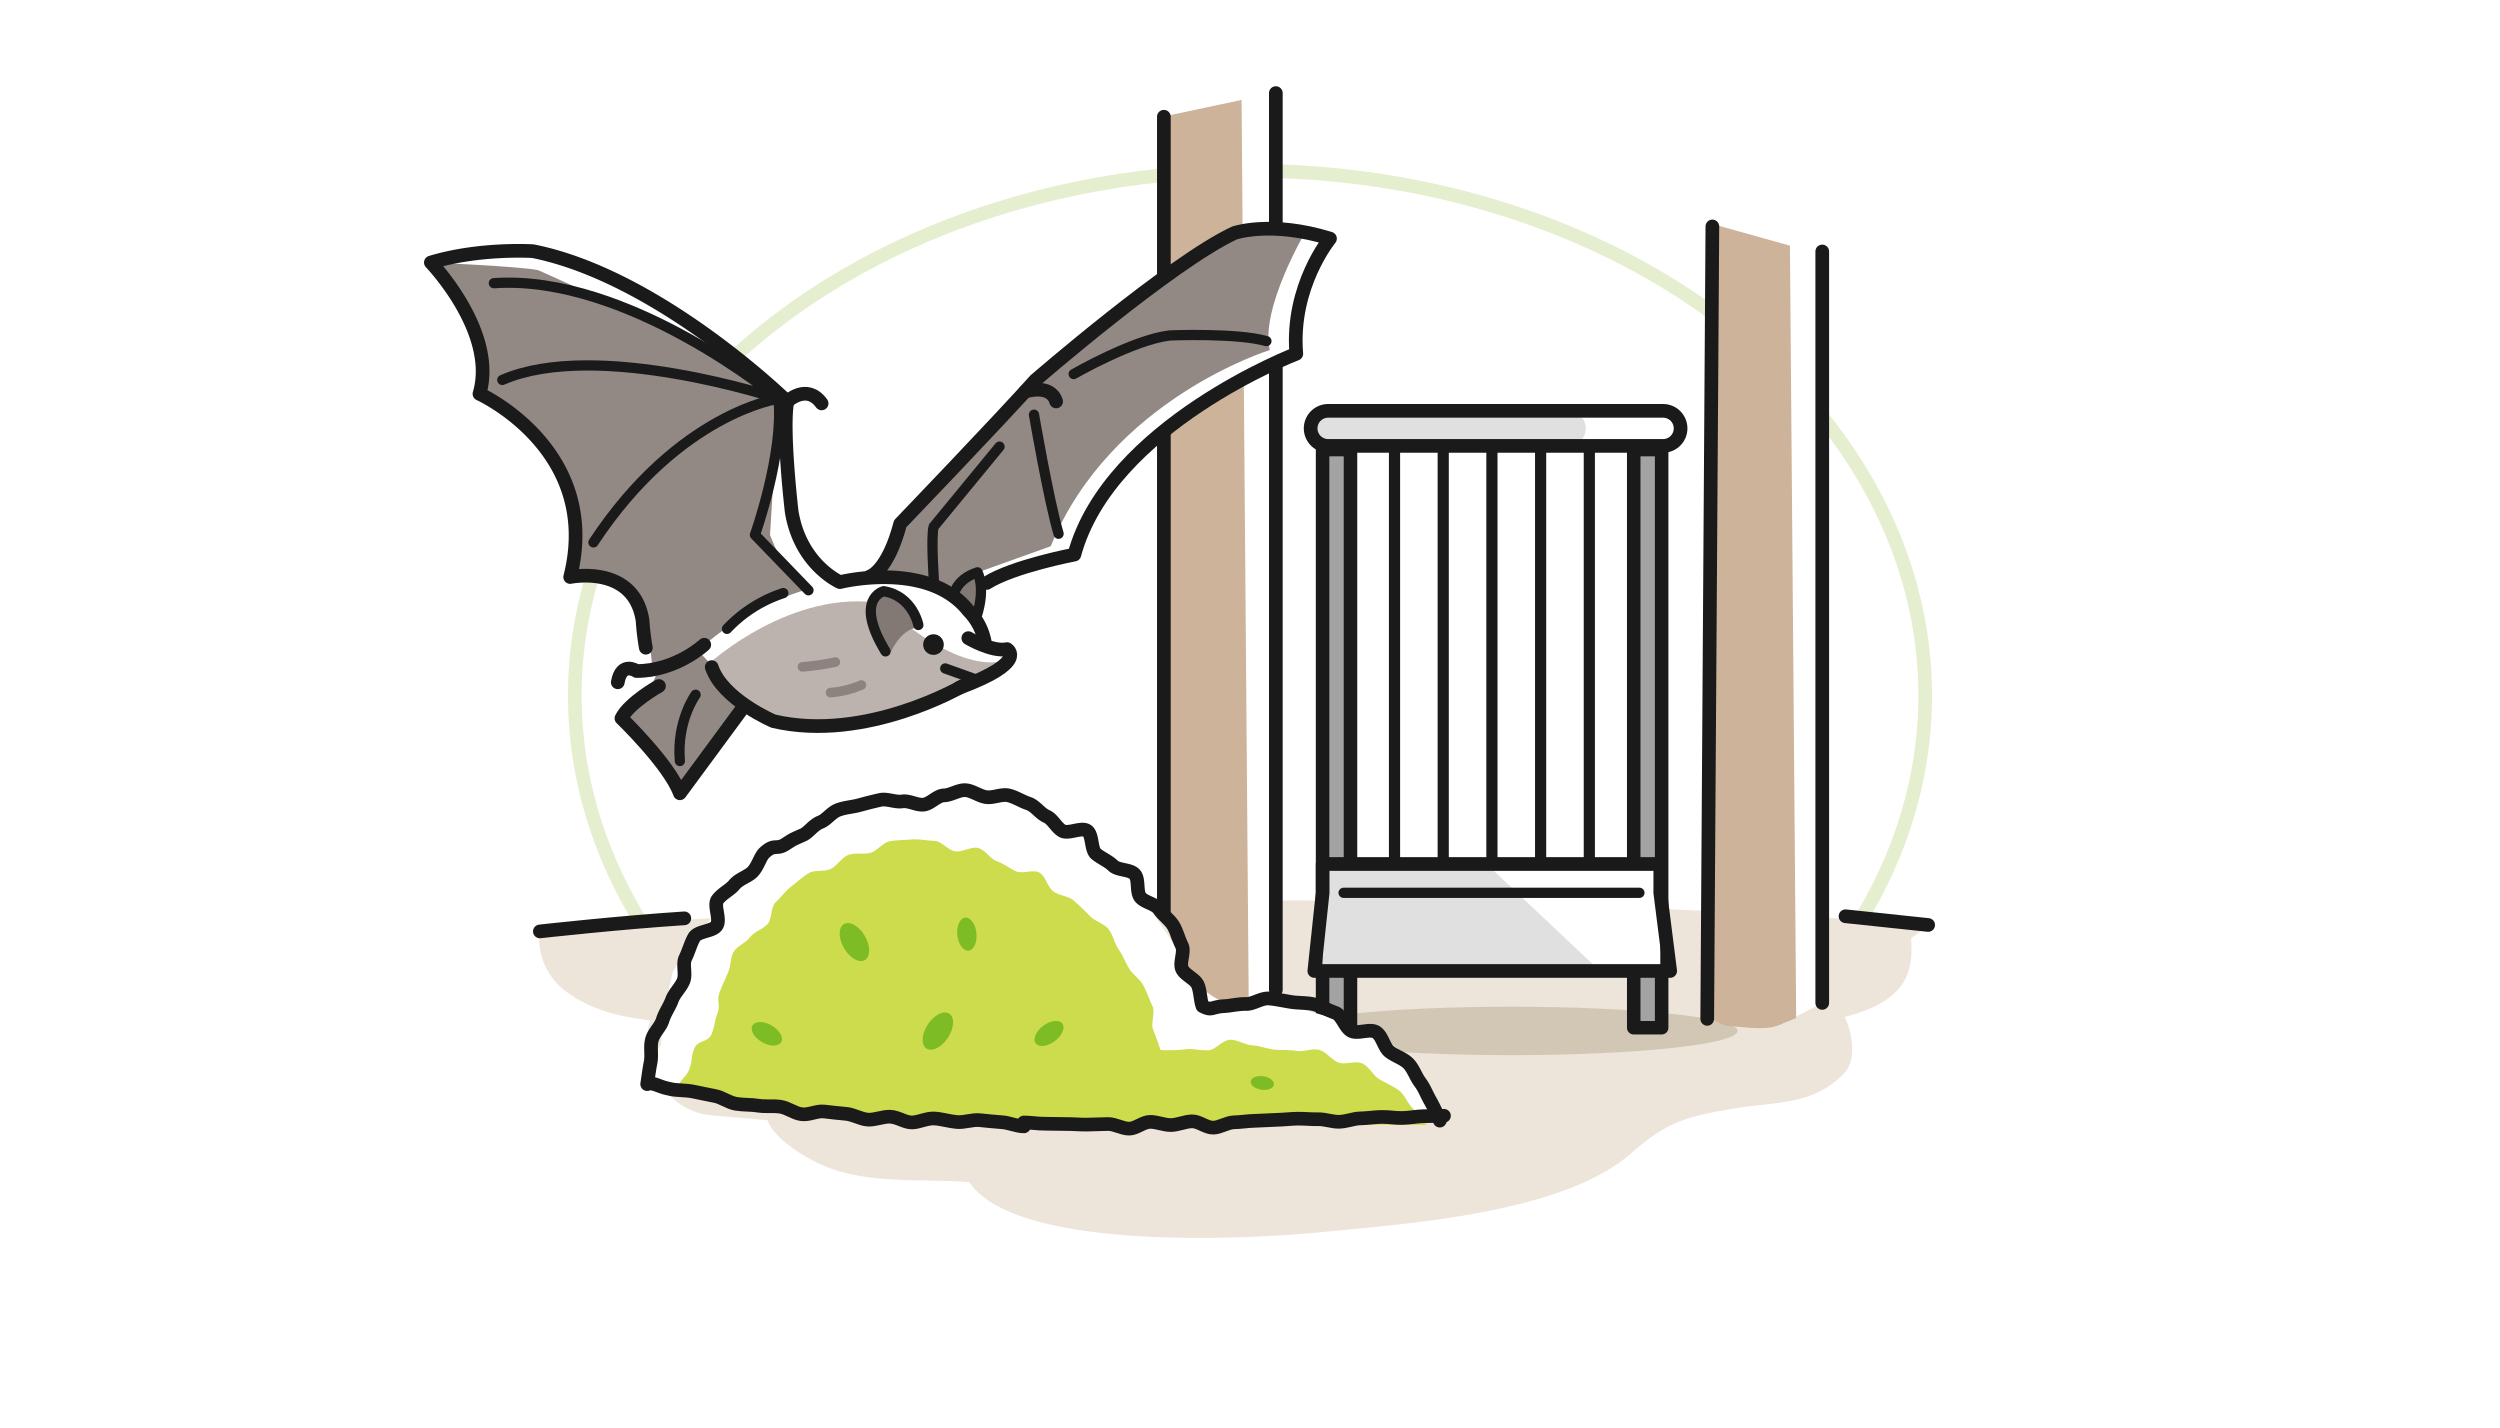 <svg id="圖層_1" data-name="圖層 1" xmlns="http://www.w3.org/2000/svg" viewBox="0 0 1080 616.71"><title>illustration-</title><rect width="1080" height="616.71" style="fill:#fff"/><ellipse cx="540" cy="300.48" rx="291.69" ry="226.72" style="fill:none;stroke:#e5efd0;stroke-miterlimit:10;stroke-width:5.91px"/><path d="M825.59,405.3a73.51,73.51,0,0,0,7.38-5.71c-288.91-22.34-534.35-3.26-599.75,2.78a14.86,14.86,0,0,0-.32,2.82,28.74,28.74,0,0,0,9.52,21.44c15.33,13,36.08,13.39,38.49,14.28-5.37,16.52,6,39.09,26.47,40.9l24.18,2.12c2.48,7.72,16.8,17,26.91,20.71,19.46,7.11,42.81,4.43,60.31,6.09,20.43,30.46,123.81,24.35,150.55,21.71,37.43-3.69,105.52-8.06,135.24-34.16,16.1-14.14,24.67-16.11,45.4-19.52,18.47-3,33.61-1.34,46.88-15.33,5.63-5.94,2.83-19.19,0-24.11,26.87-6.9,29.43-19.3,28.86-32.58C825.69,406.26,825.63,405.78,825.59,405.3Z" style="fill:#ede4da"/><polygon points="787.22 127.92 787.22 433.32 774.36 439.99 765.92 116.78 787.22 127.92" style="fill:#fff"/><polygon points="550.1 49.49 550.1 438.66 528.81 443.33 528.81 49.49 550.1 49.49" style="fill:#fff"/><ellipse cx="652.95" cy="445.36" rx="97.7" ry="10.46" style="fill:#ada082;opacity:0.42;isolation:isolate"/><rect x="705.77" y="194.23" width="12.06" height="249.75" style="fill:#a3a3a3;stroke:#1a1a1a;stroke-linecap:round;stroke-linejoin:round;stroke-width:5.84px"/><rect x="571.35" y="194.23" width="12.06" height="249.75" style="fill:#a3a3a3;stroke:#1a1a1a;stroke-linecap:round;stroke-linejoin:round;stroke-width:5.84px"/><path d="M573.77,177.49H677.5a7.57,7.57,0,0,1,7.57,7.57h0a7.57,7.57,0,0,1-7.57,7.57H573.77a7.57,7.57,0,0,1-7.57-7.57h0A7.57,7.57,0,0,1,573.77,177.49Z" style="fill:#e0e0e0"/><path d="M739.14,96.61l.3,343.56,5.69,2.92c13.47,1.11,18.91,2.16,25.31-1.1l5.51-2.2-2.7-333.67" style="fill:#ccb399"/><line x1="739.74" y1="97.82" x2="737.52" y2="440.15" style="fill:none;stroke:#1a1a1a;stroke-linecap:round;stroke-linejoin:round;stroke-width:5.91px"/><line x1="787.21" y1="108.63" x2="787.21" y2="433.26" style="fill:none;stroke:#1a1a1a;stroke-linecap:round;stroke-linejoin:round;stroke-width:5.91px"/><polyline points="536.36 43.17 539.46 434.48 506.57 460.68 506.02 449.33 503.79 168.92 501.34 136.59 501.78 50.52" style="fill:#ccb399"/><line x1="551.16" y1="40.21" x2="551.16" y2="427.62" style="fill:none;stroke:#1a1a1a;stroke-linecap:round;stroke-linejoin:round;stroke-width:5.91px"/><path d="M573.77,177.49H718.44a7.57,7.57,0,0,1,7.57,7.57h0a7.57,7.57,0,0,1-7.57,7.57H573.77a7.57,7.57,0,0,1-7.57-7.57h0A7.57,7.57,0,0,1,573.77,177.49Z" style="fill:none;stroke:#1a1a1a;stroke-linecap:round;stroke-linejoin:round;stroke-width:5.91px"/><rect x="571.38" y="373.25" width="145.87" height="46.21" style="fill:#fff"/><polygon points="571.38 373.25 571.38 419.46 691.19 419.46 642.16 373.25 571.38 373.25" style="fill:#e0e0e0"/><polygon points="571.38 373.25 571.38 385.69 567.79 419.46 721.52 419.46 717.24 385.69 717.24 373.25 571.38 373.25" style="fill:none;stroke:#1a1a1a;stroke-linecap:round;stroke-linejoin:round;stroke-width:5.91px"/><line x1="580.44" y1="385.69" x2="708.23" y2="385.69" style="fill:none;stroke:#1a1a1a;stroke-linecap:round;stroke-linejoin:round;stroke-width:4.43px"/><line x1="602.43" y1="192.63" x2="602.43" y2="373.25" style="fill:none;stroke:#1a1a1a;stroke-linecap:round;stroke-linejoin:round;stroke-width:4.83px"/><line x1="623.47" y1="192.63" x2="623.47" y2="373.25" style="fill:none;stroke:#1a1a1a;stroke-linecap:round;stroke-linejoin:round;stroke-width:4.83px"/><line x1="644.51" y1="192.63" x2="644.51" y2="373.25" style="fill:none;stroke:#1a1a1a;stroke-linecap:round;stroke-linejoin:round;stroke-width:4.83px"/><line x1="665.55" y1="192.63" x2="665.55" y2="373.25" style="fill:none;stroke:#1a1a1a;stroke-linecap:round;stroke-linejoin:round;stroke-width:4.83px"/><line x1="686.59" y1="192.63" x2="686.59" y2="373.25" style="fill:none;stroke:#1a1a1a;stroke-linecap:round;stroke-linejoin:round;stroke-width:4.83px"/><path d="M344.39,481.46l225.61,5,48.93-5.24c-6.84-32.55-30.6-36.14-30.6-36.14C556.83,430.24,529,432.93,529,432.93c-14.69-5.41-19.63-22-19.63-22l-16.51-23.87-18.6-26.23-21-8.16c-104.79-37.23-162.65,67.16-162.65,67.16L286,440.39l-.4,10.87-6,8.86L286,469l58.38,12.48" style="fill:#fff"/><path d="M616.46,486c-2.15-2.44-3.84-5-6.13-7.17s-3.45-5.91-6-7.79-5.69-3.16-8.39-4.79-4.52-5.45-7.36-6.81-7.37.68-10.32-.42-5.3-4.6-8.32-5.45-6.9,1-10,.41-6.42-.16-9.51-.55c-3.26-.41-6.27-1.65-9.34-1.84-3.33-.2-6.47-2.42-9.51-2.42-3.41,0-6.44,4.36-9.39,4.53-3.6.21-6.78-.77-9.49-.45a69.69,69.69,0,0,1-11.34.36c-1.07-3-2.06-6-3.2-8.81s1-7.36-.3-10.16-2.41-6-3.83-8.77-4.65-4.82-6.23-7.45-2.82-5.84-4.57-8.36-2.46-6.33-4.39-8.71-6-3.46-8.07-5.69-4.57-4.52-6.86-6.57-6.41-2.13-8.87-4-3.3-6.49-5.93-8.08-7.51.68-10.29-.64-5.26-3.29-8.17-4.32-5.11-5-8.11-5.72-6.78,1.87-9.83,1.46-6-4.45-9.1-4.54-6.63-.85-9.69-.62-6.47.27-9.49.8-5.52,4.23-8.47,5-6.68-.2-9.54.92-4.77,4.65-7.51,6-7.06.27-9.66,1.91-5.07,3.9-7.52,5.77-4.37,4.64-6.64,6.73-1.44,7.16-3.52,9.44-5.6,3.16-7.46,5.61-5.5,3.74-7.14,6.35-1.16,6.41-2.57,9.16c-1.69,4.16-1.91,4.06-3.47,8.27s.51,5-1,9.18-.86,4.48-2.42,8.69-6.11,2.52-7.67,6.72-.54,4.6-2.1,8.81-6.23,5.52-3.93,9.38,5.49,2.11,10,2.92,5.08-2.13,9.63-1.32,4.23,2.61,8.79,3.42,4.34,2,8.89,2.83,4.55.88,9.1,1.69,4.42,1.55,9,2.36,5.15-2.49,9.7-1.68,4.31,2.25,8.86,3.06" style="fill:#cddc4c"/><polyline points="623.98 483.25 565.85 485.03 548.19 484.02 531.01 485.57 512.61 486.42 484.68 487.99 466.94 488.25 454.02 481.81 381.72 484.65 338.21 448.63" style="fill:#cddc4c"/><path d="M622,484.11a83.3,83.3,0,0,0-4-8.37c-1.65-2.83-2.66-5.74-4.53-8.2s-2.9-5.91-5.08-8.12-5.68-3.18-8.13-5.11-3.13-6.83-5.81-8.45-7.72.88-10.57-.44-4.13-6.9-7.09-7.92-6.12-2.89-9.14-3.63-6.72-.54-9.76-1c-3.27-.52-6.59-1.26-9.61-1.52-3.38-.29-6.82,2.41-9.77,2.36-3.59-.06-6.76.79-9.48.93-5.9.3-5.32,2.22-9.56,0-1-2.93-.87-6.31-2-9.07s-5.62-4.29-6.83-7,1.25-7.41-.08-10.06-2.16-6-3.64-8.55-4.52-4.6-6.15-7.08-6.39-3-8.18-5.36-.43-7.58-2.39-9.81-7.2-1.65-9.33-3.72-5.06-3.21-7.36-5.1-1.42-8.31-3.88-10-8.07,1.51-10.69.07-4.12-5.12-6.87-6.31-4.87-4.59-7.73-5.51-5.78-2.88-8.71-3.54-6.58,1.17-9.56.76-6-2.82-9-3-6.26,2.18-9.27,2.24-5.83,3.69-8.81,4-6.29-1.85-9.24-1.39-6.54-1.29-9.44-.66c-3.07.67-6.11,1.46-8.94,2.24-3.07.84-6.31,1-9,2-3.1,1-5.23,4.32-7.84,5.34-3.22,1.26-5.15,4.44-7.51,5.51-5.21,2.36-3.94,1.63-7.77,4.1-4,2.56-4.56-.47-9,3.64-1.94,1.82-2.65,5.57-5.11,8.22-2,2.11-5.77,3-7.93,5.61-1.88,2.29-5.29,3.78-7.25,6.48-1.78,2.43,1.41,8.41-.37,11.18-1.64,2.56-8.14,2.28-9.75,5.12-1.51,2.66-2.31,5.93-3.75,8.84-1.37,2.75.4,7-.88,10s-3.83,5.12-4.94,8.15-3.06,5.56-4,8.65-3.9,5.49-4.68,8.61.08,6.53-.54,9.69-1,6.23-1.48,9.41" style="fill:none;stroke:#1a1a1a;stroke-linecap:round;stroke-linejoin:round;stroke-width:5.91px"/><path d="M442.32,484.91c3,0,6.07.57,9.09.54s6.07.16,9.08.13,6.08.29,9.09.25,6.08-.21,9.09-.25,6.11,2,9.11,2,6-2.88,9-2.93,6.11,1.42,9.1,1.37,6.07-1.56,9.06-1.61,6.15,2.79,9.13,2.74,6.07-2.25,9-2.31,6.1-.6,9.07-.65,6.12-.35,9.08-.41,6.12-.44,9.07-.5c3.12-.06,6.16.29,9.09.23,3.14-.07,6.2,1.17,9.11,1.1,3.16-.07,6.17-1.39,9-1.46,3.21-.07,6.24-.56,9.08-.63,3.29-.08,6.34.52,9.09.45,3.5-.08,6.52-.71,9.06-.77,5.87-.15,4.54-.06,9.07-.18" style="fill:none;stroke:#1a1a1a;stroke-linecap:round;stroke-linejoin:round;stroke-width:5.91px"/><path d="M280.82,467.91c4.65,1,3.32,1.44,9.18,2.65,2.66.55,6,.32,9.53,1,2.88.57,6,1.29,9.34,1.91,3,.55,5.82,2.81,9.09,3.37,3,.53,6.33.28,9.55.8s6.39,0,9.58.46,6,2.81,9.19,3.24,6.61-1.54,9.76-1.17,6.33.74,9.47,1,6.25,2.29,9.36,2.5,6.53-1.36,9.62-1.26c3.31.1,6.49,2.55,9.52,2.49s6.31-1.91,9.7-1.71c3.14.18,6.33,1.23,9.62,1.52s6.6-1.1,9.81-.81,6.48.7,9.61.89c3.39.21,6.57,1.83,9.59,1.79" style="fill:none;stroke:#1a1a1a;stroke-linecap:round;stroke-linejoin:round;stroke-width:5.91px"/><line x1="502.79" y1="50.43" x2="502.79" y2="393.76" style="fill:none;stroke:#1a1a1a;stroke-linecap:round;stroke-linejoin:round;stroke-width:5.91px"/><path d="M574.56,103S558.82,128,560,152.8c0,0-79.86,32.41-95.87,86.76L419.06,255.8l-.65-46.51L552.78,106.58S555,91.76,574.56,103Z" style="fill:#fff"/><path d="M307.26,285.86s35.07-31.52,73.42-25.25c0,0,30.86,30.37,53.09,24.88,0,0-44.26,26.19-63.07,26.56C370.7,312,316.11,321.27,307.26,285.86Z" style="fill:#bcb2ae"/><path d="M384.67,281.92s4.26-9.65,11-10.69l-5.54-13.14-10.6-1-3.29,7.6,7.51,16" style="fill:#827975"/><polyline points="411.7 257.06 421.07 247.69 423.98 253.02 421.71 267.4" style="fill:#827975"/><path d="M349.44,254.37s-29.35,7.7-50.34,29.21l-17.32,6.3s-.77-53.47-35.55-40.64c0,0,11.5-54.59-39.19-79.14,0,0-1.21-41-21-56.72,0,0,39,1.73,46.36,3.31,0,0,85.92,37.62,103.84,55.55l-3.59,58.86S342.62,257.52,349.44,254.37Z" style="fill:#928985"/><path d="M283.94,289.34s-.64,8-11.18,15c0,0-9.58.32,9.58,21.08l11.82,15.33L322.91,304l-21.4-23" style="fill:#928985"/><path d="M381.89,246.77l11.77-25.42,53.49-57,80.67-61.61,36.25-2.82s-19.77,33.42-15.53,51.31c0,0-68.73,21.18-94.62,84.74l-31.64,11.34-13,7.13Z" style="fill:#928985"/><path d="M284.67,296.35s-12.82,7.16-16.21,13.94c0,0,20.73,20,25.25,32.41l26.38-35.8" style="fill:none;stroke:#1a1a1a;stroke-linecap:round;stroke-linejoin:round;stroke-width:5.91px"/><path d="M425.52,277.92a26.07,26.07,0,0,0-7.16-14.09c-17.35-22-55.49-12.36-55.49-12.36S345.72,244,342,221c0,0-4.15-35.43-1.88-47.49,0,0-55.25-54.08-109.89-65,0,0-23-1.5-44.1,4.9,0,0,28.87,30,21,56.72,0,0,53.13,24.12,39.19,79.14,0,0,27.51-5.65,31.28,18.84a101.44,101.44,0,0,0,1.4,11.7" style="fill:none;stroke:#1a1a1a;stroke-linecap:round;stroke-linejoin:round;stroke-width:5.91px"/><path d="M307.46,288.19c4.67,14,26.7,23.36,26.7,23.36,40,9.35,81.78-15.25,81.78-15.25" style="fill:none;stroke:#1a1a1a;stroke-linecap:round;stroke-linejoin:round;stroke-width:5.91px"/><path d="M300.5,300.12s-8.3,11.3-6.79,28.64" style="fill:none;stroke:#1a1a1a;stroke-linecap:round;stroke-linejoin:round;stroke-width:4.43px"/><path d="M349.26,255l-23.12-23.94s12.58-35.29,10.14-58.82c0,0-43,6.08-79.91,62.07" style="fill:none;stroke:#1a1a1a;stroke-linecap:round;stroke-linejoin:round;stroke-width:4.43px"/><path d="M217,164.13c41-17.85,119.26,8.11,119.26,8.11s-64.9-53.95-122.91-49.9" style="fill:none;stroke:#1a1a1a;stroke-linecap:round;stroke-linejoin:round;stroke-width:4.43px"/><path d="M340.07,173.49s8.38-8.15,14.87.78" style="fill:none;stroke:#1a1a1a;stroke-linecap:round;stroke-linejoin:round;stroke-width:5.91px"/><path d="M304.24,278.52S292.07,289.88,275,289.88c0,0-6.49-4.46-8.12,4.87" style="fill:none;stroke:#1a1a1a;stroke-linecap:round;stroke-linejoin:round;stroke-width:5.91px"/><path d="M396.73,270s-2.44-12.57-15-14.6c0,0-13,3.25.81,26" style="fill:none;stroke:#1a1a1a;stroke-linecap:round;stroke-linejoin:round;stroke-width:4.43px"/><path d="M411.74,258.24s.4-7.71,10.54-11c0,0,3.66,6.49-.4,19.06" style="fill:none;stroke:#1a1a1a;stroke-linecap:round;stroke-linejoin:round;stroke-width:4.43px"/><path d="M314.06,271.66a58.4,58.4,0,0,1,24.32-15.44" style="fill:none;stroke:#1a1a1a;stroke-linecap:round;stroke-linejoin:round;stroke-width:4.43px"/><path d="M375.84,249s7.6-2.13,13.06-22.76c0,0,43.68-45.51,58.25-61.89,0,0,58.85-51,86.15-63.71,0,0,15.78-5.46,41.26,2.43,0,0-17,20.62-14.56,49.75,0,0-80.7,30.94-95.87,86.76,0,0-26.33,5-37.86,12.25" style="fill:none;stroke:#1a1a1a;stroke-linecap:round;stroke-linejoin:round;stroke-width:5.91px"/><path d="M442.9,169.18s10.92-3.64,13.35,4.25" style="fill:none;stroke:#1a1a1a;stroke-linecap:round;stroke-linejoin:round;stroke-width:5.91px"/><path d="M431.8,192.94l-28.46,34.6c-1.22,4.25.12,23.55.12,23.55" style="fill:none;stroke:#1a1a1a;stroke-linecap:round;stroke-linejoin:round;stroke-width:4.43px"/><path d="M463.83,161.59s25.79-14.86,41.56-16.68c0,0,29-1.19,41.7,2.45" style="fill:none;stroke:#1a1a1a;stroke-linecap:round;stroke-linejoin:round;stroke-width:4.43px"/><path d="M446.68,179.14S453,216,457.3,230.58" style="fill:none;stroke:#1a1a1a;stroke-linecap:round;stroke-linejoin:round;stroke-width:4.43px"/><circle cx="403.26" cy="278.46" r="4.46" style="fill:#1a1a1a"/><path d="M418.31,275.67s10.32,6.13,16.73,4.74c0,0,9.48,5.57-20.63,16.73" style="fill:none;stroke:#1a1a1a;stroke-linecap:round;stroke-linejoin:round;stroke-width:5.91px"/><line x1="421.61" y1="293.53" x2="408.34" y2="288.77" style="fill:none;stroke:#1a1a1a;stroke-linecap:round;stroke-linejoin:round;stroke-width:4.43px"/><path d="M372.14,295.92a42.3,42.3,0,0,1-13.36,3.28" style="fill:none;stroke:#8d827f;stroke-linecap:round;stroke-miterlimit:10;stroke-width:4.14px"/><path d="M360.86,286a106.44,106.44,0,0,1-14.19,2.08" style="fill:none;stroke:#8d827f;stroke-linecap:round;stroke-miterlimit:10;stroke-width:4.14px"/><ellipse cx="453.17" cy="446.45" rx="7.17" ry="4.15" transform="translate(-176.8 358) rotate(-36.58)" style="fill:#7ebc25"/><ellipse cx="331.27" cy="446.6" rx="4.15" ry="7.17" transform="translate(-221.13 510.19) rotate(-60)" style="fill:#7ebc25"/><ellipse cx="405.16" cy="445.43" rx="8.99" ry="5.21" transform="translate(-189.48 540.14) rotate(-56.76)" style="fill:#7ebc25"/><ellipse cx="369.11" cy="406.97" rx="5.21" ry="8.99" transform="translate(-154.03 239.08) rotate(-30)" style="fill:#7ebc25"/><ellipse cx="417.69" cy="403.55" rx="4.15" ry="7.17" transform="translate(-39.21 44.99) rotate(-5.89)" style="fill:#7ebc25"/><ellipse cx="545.32" cy="467.84" rx="2.94" ry="5.07" transform="translate(5.73 942.28) rotate(-81.95)" style="fill:#7ebc25"/><path d="M233.22,402.37s34.69-3.86,62.41-5.65" style="fill:none;stroke:#1a1a1a;stroke-linecap:round;stroke-linejoin:round;stroke-width:5.91px"/><line x1="797.26" y1="395.82" x2="832.97" y2="399.59" style="fill:none;stroke:#1a1a1a;stroke-linecap:round;stroke-linejoin:round;stroke-width:5.91px"/></svg>